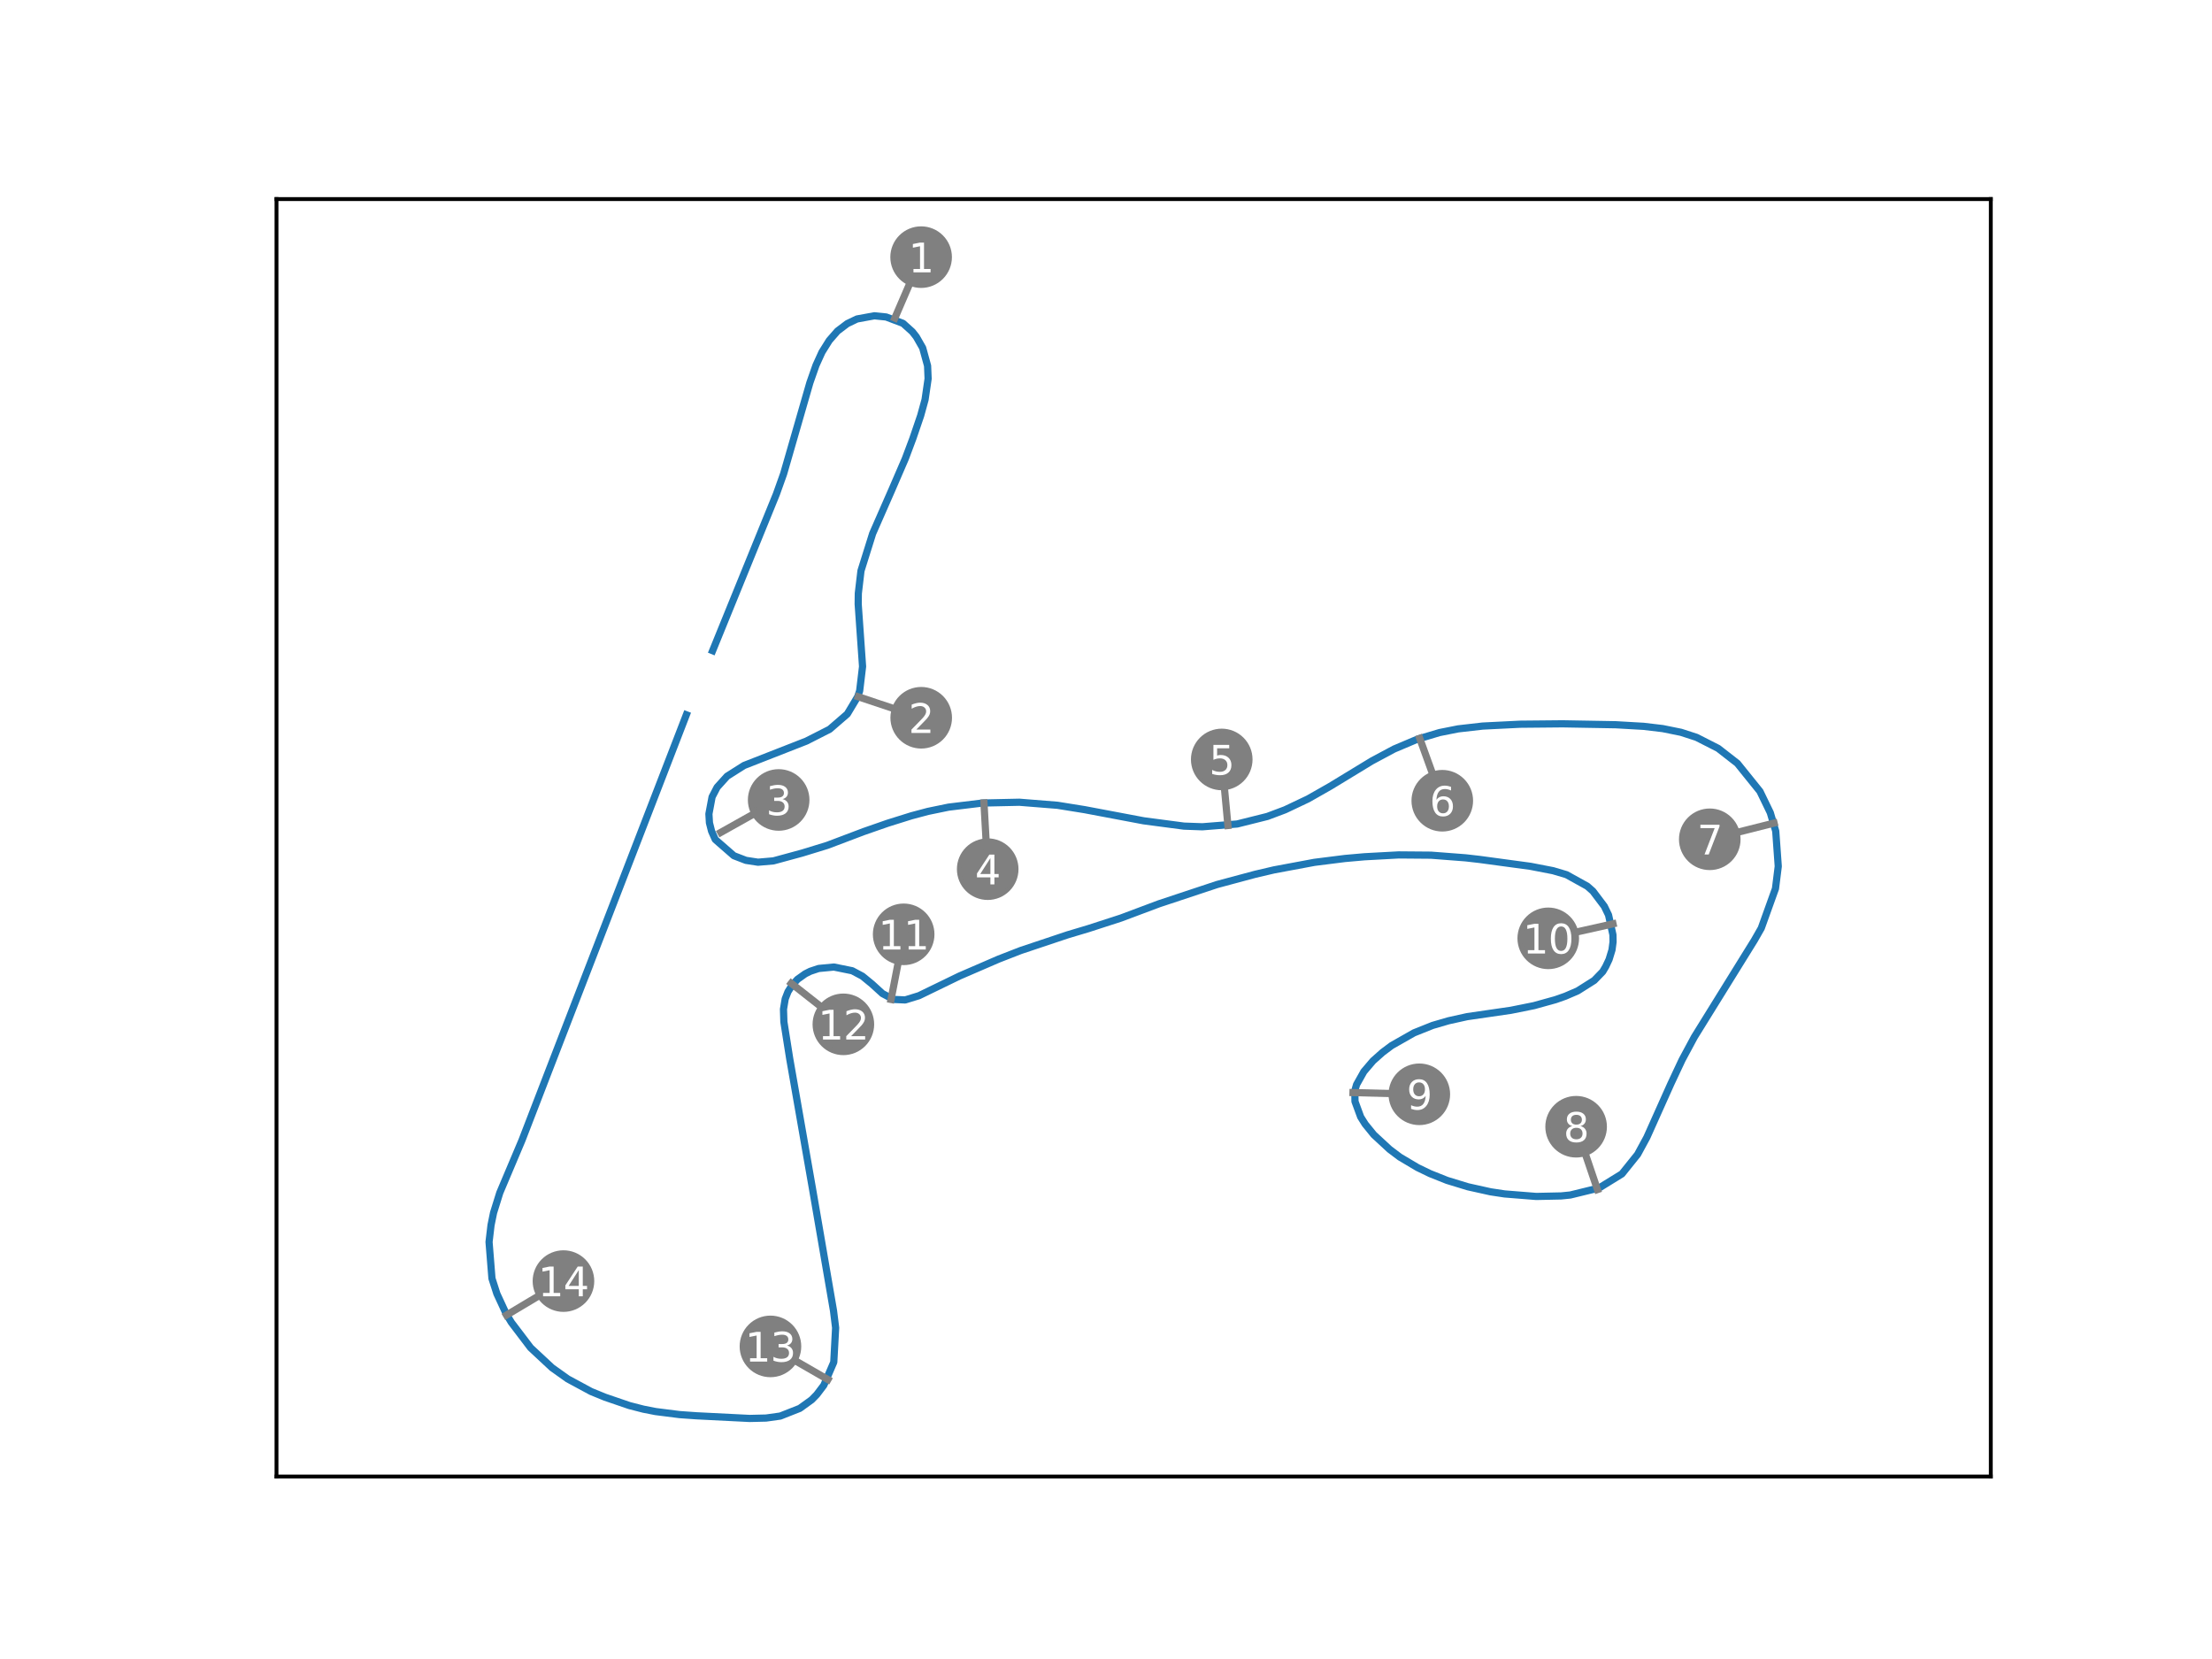 <?xml version="1.0" encoding="utf-8" standalone="no"?>
<!DOCTYPE svg PUBLIC "-//W3C//DTD SVG 1.1//EN"
  "http://www.w3.org/Graphics/SVG/1.1/DTD/svg11.dtd">
<svg xmlns:xlink="http://www.w3.org/1999/xlink" width="460.8pt" height="345.6pt" viewBox="0 0 460.8 345.6" xmlns="http://www.w3.org/2000/svg" version="1.1">
 <defs>
  <style type="text/css">*{stroke-linejoin: round; stroke-linecap: butt}</style>
 </defs>
 <g id="figure_1">
  <g id="patch_1">
   <path d="M 0 345.6 
L 460.8 345.6 
L 460.8 0 
L 0 0 
z
" style="fill: #ffffff"/>
  </g>
  <g id="axes_1">
   <g id="patch_2">
    <path d="M 57.6 307.584 
L 414.72 307.584 
L 414.72 41.472 
L 57.6 41.472 
z
" style="fill: #ffffff"/>
   </g>
   <g id="PathCollection_1">
    <defs>
     <path id="m55bd7d097f" d="M 0 5.916 
C 1.569 5.916 3.074 5.293 4.183 4.183 
C 5.293 3.074 5.916 1.569 5.916 0 
C 5.916 -1.569 5.293 -3.074 4.183 -4.183 
C 3.074 -5.293 1.569 -5.916 0 -5.916 
C -1.569 -5.916 -3.074 -5.293 -4.183 -4.183 
C -5.293 -3.074 -5.916 -1.569 -5.916 0 
C -5.916 1.569 -5.293 3.074 -4.183 4.183 
C -3.074 5.293 -1.569 5.916 0 5.916 
z
" style="stroke: #808080"/>
    </defs>
    <g clip-path="url(#p3ef40c6b7a)">
     <use xlink:href="#m55bd7d097f" x="191.886" y="53.568" style="fill: #808080; stroke: #808080"/>
    </g>
   </g>
   <g id="PathCollection_2">
    <g clip-path="url(#p3ef40c6b7a)">
     <use xlink:href="#m55bd7d097f" x="191.904" y="149.522" style="fill: #808080; stroke: #808080"/>
    </g>
   </g>
   <g id="PathCollection_3">
    <g clip-path="url(#p3ef40c6b7a)">
     <use xlink:href="#m55bd7d097f" x="162.21" y="166.646" style="fill: #808080; stroke: #808080"/>
    </g>
   </g>
   <g id="PathCollection_4">
    <g clip-path="url(#p3ef40c6b7a)">
     <use xlink:href="#m55bd7d097f" x="205.756" y="181.063" style="fill: #808080; stroke: #808080"/>
    </g>
   </g>
   <g id="PathCollection_5">
    <g clip-path="url(#p3ef40c6b7a)">
     <use xlink:href="#m55bd7d097f" x="254.511" y="158.208" style="fill: #808080; stroke: #808080"/>
    </g>
   </g>
   <g id="PathCollection_6">
    <g clip-path="url(#p3ef40c6b7a)">
     <use xlink:href="#m55bd7d097f" x="300.454" y="166.807" style="fill: #808080; stroke: #808080"/>
    </g>
   </g>
   <g id="PathCollection_7">
    <g clip-path="url(#p3ef40c6b7a)">
     <use xlink:href="#m55bd7d097f" x="356.176" y="174.84" style="fill: #808080; stroke: #808080"/>
    </g>
   </g>
   <g id="PathCollection_8">
    <g clip-path="url(#p3ef40c6b7a)">
     <use xlink:href="#m55bd7d097f" x="328.335" y="234.718" style="fill: #808080; stroke: #808080"/>
    </g>
   </g>
   <g id="PathCollection_9">
    <g clip-path="url(#p3ef40c6b7a)">
     <use xlink:href="#m55bd7d097f" x="295.67" y="227.962" style="fill: #808080; stroke: #808080"/>
    </g>
   </g>
   <g id="PathCollection_10">
    <g clip-path="url(#p3ef40c6b7a)">
     <use xlink:href="#m55bd7d097f" x="322.529" y="195.474" style="fill: #808080; stroke: #808080"/>
    </g>
   </g>
   <g id="PathCollection_11">
    <g clip-path="url(#p3ef40c6b7a)">
     <use xlink:href="#m55bd7d097f" x="188.25" y="194.639" style="fill: #808080; stroke: #808080"/>
    </g>
   </g>
   <g id="PathCollection_12">
    <g clip-path="url(#p3ef40c6b7a)">
     <use xlink:href="#m55bd7d097f" x="175.689" y="213.388" style="fill: #808080; stroke: #808080"/>
    </g>
   </g>
   <g id="PathCollection_13">
    <g clip-path="url(#p3ef40c6b7a)">
     <use xlink:href="#m55bd7d097f" x="160.498" y="280.481" style="fill: #808080; stroke: #808080"/>
    </g>
   </g>
   <g id="PathCollection_14">
    <g clip-path="url(#p3ef40c6b7a)">
     <use xlink:href="#m55bd7d097f" x="117.378" y="266.875" style="fill: #808080; stroke: #808080"/>
    </g>
   </g>
   <g id="matplotlib.axis_1"/>
   <g id="matplotlib.axis_2"/>
   <g id="line2d_1">
    <path d="M 148.453 135.553 
L 161.721 102.964 
L 163.241 98.707 
L 168.714 79.717 
L 169.986 76.096 
L 171.23 73.359 
L 172.75 70.927 
L 174.464 68.964 
L 176.509 67.416 
L 178.527 66.449 
L 182.148 65.785 
L 184.608 66.034 
L 188.119 67.361 
L 190.054 69.102 
L 190.883 70.153 
L 192.21 72.475 
L 193.232 76.206 
L 193.343 78.888 
L 192.707 83.255 
L 191.795 86.572 
L 190.164 91.354 
L 188.589 95.556 
L 185.769 102.079 
L 181.789 111.146 
L 179.356 118.913 
L 178.803 123.612 
L 178.776 125.851 
L 179.688 138.842 
L 179.08 143.929 
L 178.665 145.145 
L 176.509 148.738 
L 172.833 151.917 
L 167.996 154.377 
L 155.004 159.463 
L 151.466 161.702 
L 149.393 163.996 
L 148.342 166.014 
L 147.679 169.552 
L 147.789 171.404 
L 148.232 173.146 
L 149.006 174.887 
L 152.876 178.26 
L 155.391 179.227 
L 157.906 179.614 
L 161.113 179.338 
L 167.111 177.707 
L 172.335 176.104 
L 179.937 173.229 
L 184.94 171.487 
L 189.888 169.939 
L 193.315 169.027 
L 197.6 168.143 
L 204.648 167.286 
L 212.36 167.12 
L 220.294 167.756 
L 225.96 168.668 
L 238.261 170.99 
L 246.636 172.095 
L 250.478 172.234 
L 257.721 171.653 
L 264.023 170.078 
L 267.699 168.696 
L 272.481 166.429 
L 277.097 163.803 
L 285.777 158.523 
L 290.421 156.036 
L 295.258 153.99 
L 299.874 152.608 
L 303.772 151.834 
L 308.858 151.254 
L 316.653 150.867 
L 325.526 150.784 
L 336.61 150.977 
L 342.387 151.309 
L 346.367 151.779 
L 350.182 152.553 
L 353.416 153.603 
L 357.922 155.897 
L 361.93 159.021 
L 366.629 164.853 
L 368.785 169.304 
L 369.918 173.146 
L 370.443 180.471 
L 369.863 185.115 
L 366.905 193.352 
L 365.468 195.867 
L 352.974 216.018 
L 350.403 220.8 
L 348.081 225.748 
L 343.078 236.915 
L 341.143 240.481 
L 337.881 244.544 
L 333.127 247.474 
L 327.129 248.939 
L 325.222 249.133 
L 320.025 249.243 
L 313.446 248.718 
L 310.516 248.276 
L 305.789 247.226 
L 301.45 245.899 
L 297.912 244.489 
L 295.286 243.218 
L 291.609 241.034 
L 289.481 239.431 
L 286.191 236.39 
L 284.395 234.179 
L 283.455 232.686 
L 282.266 229.452 
L 282.239 227.185 
L 282.598 225.941 
L 284.118 223.233 
L 286.026 220.994 
L 288.016 219.225 
L 289.895 217.815 
L 294.567 215.161 
L 298.437 213.613 
L 301.754 212.646 
L 305.624 211.789 
L 314.745 210.462 
L 319.555 209.495 
L 324.033 208.251 
L 326.078 207.532 
L 328.649 206.426 
L 332.104 204.243 
L 333.873 202.418 
L 334.509 201.34 
L 335.2 199.875 
L 335.808 197.885 
L 336.029 196.227 
L 336.002 194.734 
L 335.09 190.615 
L 334.205 188.791 
L 331.828 185.64 
L 330.667 184.617 
L 326.327 182.212 
L 323.535 181.383 
L 318.836 180.471 
L 308.222 179.034 
L 305.32 178.702 
L 298.105 178.149 
L 291.36 178.094 
L 284.229 178.481 
L 280.166 178.84 
L 273.808 179.642 
L 265.377 181.217 
L 261.48 182.129 
L 253.547 184.258 
L 241.467 188.266 
L 233.506 191.251 
L 226.679 193.462 
L 222.422 194.734 
L 212.665 197.996 
L 208.048 199.792 
L 199.866 203.331 
L 191.436 207.422 
L 188.561 208.306 
L 186.129 208.196 
L 183.834 206.979 
L 181.651 204.989 
L 179.66 203.358 
L 177.532 202.225 
L 173.717 201.451 
L 170.539 201.755 
L 168.797 202.335 
L 167.747 202.861 
L 166.116 204.022 
L 164.955 205.321 
L 164.153 206.592 
L 163.573 208.085 
L 163.214 210.241 
L 163.296 212.867 
L 164.513 220.551 
L 169.239 247.53 
L 173.634 273.043 
L 174.077 276.609 
L 173.69 283.768 
L 171.617 288.578 
L 170.152 290.512 
L 169.101 291.591 
L 166.613 293.387 
L 162.55 294.99 
L 159.592 295.405 
L 156.165 295.488 
L 145.108 294.935 
L 141.57 294.686 
L 136.567 294.051 
L 134.024 293.553 
L 131.122 292.807 
L 126.035 291.065 
L 123.133 289.877 
L 118.268 287.251 
L 115.006 284.929 
L 110.528 280.755 
L 106.52 275.475 
L 105.442 273.679 
L 103.507 269.505 
L 102.485 266.326 
L 101.877 258.725 
L 102.291 255.214 
L 102.816 252.643 
L 104.116 248.469 
L 108.732 237.551 
L 114.426 222.79 
L 142.98 148.904 
L 142.98 148.904 
" clip-path="url(#p3ef40c6b7a)" style="fill: none; stroke: #1f77b4; stroke-width: 1.5; stroke-linecap: square"/>
   </g>
   <g id="line2d_2">
    <path d="M 186.411 66.258 
L 191.886 53.568 
" clip-path="url(#p3ef40c6b7a)" style="fill: none; stroke: #808080; stroke-width: 1.5; stroke-linecap: square"/>
   </g>
   <g id="line2d_3">
    <path d="M 178.793 145.15 
L 191.904 149.522 
" clip-path="url(#p3ef40c6b7a)" style="fill: none; stroke: #808080; stroke-width: 1.5; stroke-linecap: square"/>
   </g>
   <g id="line2d_4">
    <path d="M 150.156 173.406 
L 162.21 166.646 
" clip-path="url(#p3ef40c6b7a)" style="fill: none; stroke: #808080; stroke-width: 1.5; stroke-linecap: square"/>
   </g>
   <g id="line2d_5">
    <path d="M 204.978 167.264 
L 205.756 181.063 
" clip-path="url(#p3ef40c6b7a)" style="fill: none; stroke: #808080; stroke-width: 1.5; stroke-linecap: square"/>
   </g>
   <g id="line2d_6">
    <path d="M 255.8 171.969 
L 254.511 158.208 
" clip-path="url(#p3ef40c6b7a)" style="fill: none; stroke: #808080; stroke-width: 1.5; stroke-linecap: square"/>
   </g>
   <g id="line2d_7">
    <path d="M 295.756 153.809 
L 300.454 166.807 
" clip-path="url(#p3ef40c6b7a)" style="fill: none; stroke: #808080; stroke-width: 1.5; stroke-linecap: square"/>
   </g>
   <g id="line2d_8">
    <path d="M 369.577 171.46 
L 356.176 174.84 
" clip-path="url(#p3ef40c6b7a)" style="fill: none; stroke: #808080; stroke-width: 1.5; stroke-linecap: square"/>
   </g>
   <g id="line2d_9">
    <path d="M 332.774 247.806 
L 328.335 234.718 
" clip-path="url(#p3ef40c6b7a)" style="fill: none; stroke: #808080; stroke-width: 1.5; stroke-linecap: square"/>
   </g>
   <g id="line2d_10">
    <path d="M 281.854 227.604 
L 295.67 227.962 
" clip-path="url(#p3ef40c6b7a)" style="fill: none; stroke: #808080; stroke-width: 1.5; stroke-linecap: square"/>
   </g>
   <g id="line2d_11">
    <path d="M 336.016 192.453 
L 322.529 195.474 
" clip-path="url(#p3ef40c6b7a)" style="fill: none; stroke: #808080; stroke-width: 1.5; stroke-linecap: square"/>
   </g>
   <g id="line2d_12">
    <path d="M 185.621 208.207 
L 188.25 194.639 
" clip-path="url(#p3ef40c6b7a)" style="fill: none; stroke: #808080; stroke-width: 1.5; stroke-linecap: square"/>
   </g>
   <g id="line2d_13">
    <path d="M 164.827 204.842 
L 175.689 213.388 
" clip-path="url(#p3ef40c6b7a)" style="fill: none; stroke: #808080; stroke-width: 1.5; stroke-linecap: square"/>
   </g>
   <g id="line2d_14">
    <path d="M 172.471 287.384 
L 160.498 280.481 
" clip-path="url(#p3ef40c6b7a)" style="fill: none; stroke: #808080; stroke-width: 1.5; stroke-linecap: square"/>
   </g>
   <g id="line2d_15">
    <path d="M 105.512 273.961 
L 117.378 266.875 
" clip-path="url(#p3ef40c6b7a)" style="fill: none; stroke: #808080; stroke-width: 1.5; stroke-linecap: square"/>
   </g>
   <g id="patch_3">
    <path d="M 57.6 307.584 
L 57.6 41.472 
" style="fill: none; stroke: #000000; stroke-width: 0.8; stroke-linejoin: miter; stroke-linecap: square"/>
   </g>
   <g id="patch_4">
    <path d="M 414.72 307.584 
L 414.72 41.472 
" style="fill: none; stroke: #000000; stroke-width: 0.8; stroke-linejoin: miter; stroke-linecap: square"/>
   </g>
   <g id="patch_5">
    <path d="M 57.6 307.584 
L 414.72 307.584 
" style="fill: none; stroke: #000000; stroke-width: 0.8; stroke-linejoin: miter; stroke-linecap: square"/>
   </g>
   <g id="patch_6">
    <path d="M 57.6 41.472 
L 414.72 41.472 
" style="fill: none; stroke: #000000; stroke-width: 0.8; stroke-linejoin: miter; stroke-linecap: square"/>
   </g>
   <g id="text_1">
    <!-- 1 -->
    <g style="fill: #ffffff" transform="translate(189.236 56.733) scale(0.083 -0.083)">
     <defs>
      <path id="DejaVuSans-31" d="M 794 531 
L 1825 531 
L 1825 4091 
L 703 3866 
L 703 4441 
L 1819 4666 
L 2450 4666 
L 2450 531 
L 3481 531 
L 3481 0 
L 794 0 
L 794 531 
z
" transform="scale(0.016)"/>
     </defs>
     <use xlink:href="#DejaVuSans-31"/>
    </g>
   </g>
   <g id="text_2">
    <!-- 2 -->
    <g style="fill: #ffffff" transform="translate(189.254 152.686) scale(0.083 -0.083)">
     <defs>
      <path id="DejaVuSans-32" d="M 1228 531 
L 3431 531 
L 3431 0 
L 469 0 
L 469 531 
Q 828 903 1448 1529 
Q 2069 2156 2228 2338 
Q 2531 2678 2651 2914 
Q 2772 3150 2772 3378 
Q 2772 3750 2511 3984 
Q 2250 4219 1831 4219 
Q 1534 4219 1204 4116 
Q 875 4013 500 3803 
L 500 4441 
Q 881 4594 1212 4672 
Q 1544 4750 1819 4750 
Q 2544 4750 2975 4387 
Q 3406 4025 3406 3419 
Q 3406 3131 3298 2873 
Q 3191 2616 2906 2266 
Q 2828 2175 2409 1742 
Q 1991 1309 1228 531 
z
" transform="scale(0.016)"/>
     </defs>
     <use xlink:href="#DejaVuSans-32"/>
    </g>
   </g>
   <g id="text_3">
    <!-- 3 -->
    <g style="fill: #ffffff" transform="translate(159.56 169.81) scale(0.083 -0.083)">
     <defs>
      <path id="DejaVuSans-33" d="M 2597 2516 
Q 3050 2419 3304 2112 
Q 3559 1806 3559 1356 
Q 3559 666 3084 287 
Q 2609 -91 1734 -91 
Q 1441 -91 1130 -33 
Q 819 25 488 141 
L 488 750 
Q 750 597 1062 519 
Q 1375 441 1716 441 
Q 2309 441 2620 675 
Q 2931 909 2931 1356 
Q 2931 1769 2642 2001 
Q 2353 2234 1838 2234 
L 1294 2234 
L 1294 2753 
L 1863 2753 
Q 2328 2753 2575 2939 
Q 2822 3125 2822 3475 
Q 2822 3834 2567 4026 
Q 2313 4219 1838 4219 
Q 1578 4219 1281 4162 
Q 984 4106 628 3988 
L 628 4550 
Q 988 4650 1302 4700 
Q 1616 4750 1894 4750 
Q 2613 4750 3031 4423 
Q 3450 4097 3450 3541 
Q 3450 3153 3228 2886 
Q 3006 2619 2597 2516 
z
" transform="scale(0.016)"/>
     </defs>
     <use xlink:href="#DejaVuSans-33"/>
    </g>
   </g>
   <g id="text_4">
    <!-- 4 -->
    <g style="fill: #ffffff" transform="translate(203.106 184.228) scale(0.083 -0.083)">
     <defs>
      <path id="DejaVuSans-34" d="M 2419 4116 
L 825 1625 
L 2419 1625 
L 2419 4116 
z
M 2253 4666 
L 3047 4666 
L 3047 1625 
L 3713 1625 
L 3713 1100 
L 3047 1100 
L 3047 0 
L 2419 0 
L 2419 1100 
L 313 1100 
L 313 1709 
L 2253 4666 
z
" transform="scale(0.016)"/>
     </defs>
     <use xlink:href="#DejaVuSans-34"/>
    </g>
   </g>
   <g id="text_5">
    <!-- 5 -->
    <g style="fill: #ffffff" transform="translate(251.861 161.373) scale(0.083 -0.083)">
     <defs>
      <path id="DejaVuSans-35" d="M 691 4666 
L 3169 4666 
L 3169 4134 
L 1269 4134 
L 1269 2991 
Q 1406 3038 1543 3061 
Q 1681 3084 1819 3084 
Q 2600 3084 3056 2656 
Q 3513 2228 3513 1497 
Q 3513 744 3044 326 
Q 2575 -91 1722 -91 
Q 1428 -91 1123 -41 
Q 819 9 494 109 
L 494 744 
Q 775 591 1075 516 
Q 1375 441 1709 441 
Q 2250 441 2565 725 
Q 2881 1009 2881 1497 
Q 2881 1984 2565 2268 
Q 2250 2553 1709 2553 
Q 1456 2553 1204 2497 
Q 953 2441 691 2322 
L 691 4666 
z
" transform="scale(0.016)"/>
     </defs>
     <use xlink:href="#DejaVuSans-35"/>
    </g>
   </g>
   <g id="text_6">
    <!-- 6 -->
    <g style="fill: #ffffff" transform="translate(297.804 169.971) scale(0.083 -0.083)">
     <defs>
      <path id="DejaVuSans-36" d="M 2113 2584 
Q 1688 2584 1439 2293 
Q 1191 2003 1191 1497 
Q 1191 994 1439 701 
Q 1688 409 2113 409 
Q 2538 409 2786 701 
Q 3034 994 3034 1497 
Q 3034 2003 2786 2293 
Q 2538 2584 2113 2584 
z
M 3366 4563 
L 3366 3988 
Q 3128 4100 2886 4159 
Q 2644 4219 2406 4219 
Q 1781 4219 1451 3797 
Q 1122 3375 1075 2522 
Q 1259 2794 1537 2939 
Q 1816 3084 2150 3084 
Q 2853 3084 3261 2657 
Q 3669 2231 3669 1497 
Q 3669 778 3244 343 
Q 2819 -91 2113 -91 
Q 1303 -91 875 529 
Q 447 1150 447 2328 
Q 447 3434 972 4092 
Q 1497 4750 2381 4750 
Q 2619 4750 2861 4703 
Q 3103 4656 3366 4563 
z
" transform="scale(0.016)"/>
     </defs>
     <use xlink:href="#DejaVuSans-36"/>
    </g>
   </g>
   <g id="text_7">
    <!-- 7 -->
    <g style="fill: #ffffff" transform="translate(353.526 178.005) scale(0.083 -0.083)">
     <defs>
      <path id="DejaVuSans-37" d="M 525 4666 
L 3525 4666 
L 3525 4397 
L 1831 0 
L 1172 0 
L 2766 4134 
L 525 4134 
L 525 4666 
z
" transform="scale(0.016)"/>
     </defs>
     <use xlink:href="#DejaVuSans-37"/>
    </g>
   </g>
   <g id="text_8">
    <!-- 8 -->
    <g style="fill: #ffffff" transform="translate(325.685 237.883) scale(0.083 -0.083)">
     <defs>
      <path id="DejaVuSans-38" d="M 2034 2216 
Q 1584 2216 1326 1975 
Q 1069 1734 1069 1313 
Q 1069 891 1326 650 
Q 1584 409 2034 409 
Q 2484 409 2743 651 
Q 3003 894 3003 1313 
Q 3003 1734 2745 1975 
Q 2488 2216 2034 2216 
z
M 1403 2484 
Q 997 2584 770 2862 
Q 544 3141 544 3541 
Q 544 4100 942 4425 
Q 1341 4750 2034 4750 
Q 2731 4750 3128 4425 
Q 3525 4100 3525 3541 
Q 3525 3141 3298 2862 
Q 3072 2584 2669 2484 
Q 3125 2378 3379 2068 
Q 3634 1759 3634 1313 
Q 3634 634 3220 271 
Q 2806 -91 2034 -91 
Q 1263 -91 848 271 
Q 434 634 434 1313 
Q 434 1759 690 2068 
Q 947 2378 1403 2484 
z
M 1172 3481 
Q 1172 3119 1398 2916 
Q 1625 2713 2034 2713 
Q 2441 2713 2670 2916 
Q 2900 3119 2900 3481 
Q 2900 3844 2670 4047 
Q 2441 4250 2034 4250 
Q 1625 4250 1398 4047 
Q 1172 3844 1172 3481 
z
" transform="scale(0.016)"/>
     </defs>
     <use xlink:href="#DejaVuSans-38"/>
    </g>
   </g>
   <g id="text_9">
    <!-- 9 -->
    <g style="fill: #ffffff" transform="translate(293.02 231.126) scale(0.083 -0.083)">
     <defs>
      <path id="DejaVuSans-39" d="M 703 97 
L 703 672 
Q 941 559 1184 500 
Q 1428 441 1663 441 
Q 2288 441 2617 861 
Q 2947 1281 2994 2138 
Q 2813 1869 2534 1725 
Q 2256 1581 1919 1581 
Q 1219 1581 811 2004 
Q 403 2428 403 3163 
Q 403 3881 828 4315 
Q 1253 4750 1959 4750 
Q 2769 4750 3195 4129 
Q 3622 3509 3622 2328 
Q 3622 1225 3098 567 
Q 2575 -91 1691 -91 
Q 1453 -91 1209 -44 
Q 966 3 703 97 
z
M 1959 2075 
Q 2384 2075 2632 2365 
Q 2881 2656 2881 3163 
Q 2881 3666 2632 3958 
Q 2384 4250 1959 4250 
Q 1534 4250 1286 3958 
Q 1038 3666 1038 3163 
Q 1038 2656 1286 2365 
Q 1534 2075 1959 2075 
z
" transform="scale(0.016)"/>
     </defs>
     <use xlink:href="#DejaVuSans-39"/>
    </g>
   </g>
   <g id="text_10">
    <!-- 10 -->
    <g style="fill: #ffffff" transform="translate(317.229 198.639) scale(0.083 -0.083)">
     <defs>
      <path id="DejaVuSans-30" d="M 2034 4250 
Q 1547 4250 1301 3770 
Q 1056 3291 1056 2328 
Q 1056 1369 1301 889 
Q 1547 409 2034 409 
Q 2525 409 2770 889 
Q 3016 1369 3016 2328 
Q 3016 3291 2770 3770 
Q 2525 4250 2034 4250 
z
M 2034 4750 
Q 2819 4750 3233 4129 
Q 3647 3509 3647 2328 
Q 3647 1150 3233 529 
Q 2819 -91 2034 -91 
Q 1250 -91 836 529 
Q 422 1150 422 2328 
Q 422 3509 836 4129 
Q 1250 4750 2034 4750 
z
" transform="scale(0.016)"/>
     </defs>
     <use xlink:href="#DejaVuSans-31"/>
     <use xlink:href="#DejaVuSans-30" x="63.623"/>
    </g>
   </g>
   <g id="text_11">
    <!-- 11 -->
    <g style="fill: #ffffff" transform="translate(182.95 197.803) scale(0.083 -0.083)">
     <use xlink:href="#DejaVuSans-31"/>
     <use xlink:href="#DejaVuSans-31" x="63.623"/>
    </g>
   </g>
   <g id="text_12">
    <!-- 12 -->
    <g style="fill: #ffffff" transform="translate(170.389 216.553) scale(0.083 -0.083)">
     <use xlink:href="#DejaVuSans-31"/>
     <use xlink:href="#DejaVuSans-32" x="63.623"/>
    </g>
   </g>
   <g id="text_13">
    <!-- 13 -->
    <g style="fill: #ffffff" transform="translate(155.198 283.645) scale(0.083 -0.083)">
     <use xlink:href="#DejaVuSans-31"/>
     <use xlink:href="#DejaVuSans-33" x="63.623"/>
    </g>
   </g>
   <g id="text_14">
    <!-- 14 -->
    <g style="fill: #ffffff" transform="translate(112.078 270.04) scale(0.083 -0.083)">
     <use xlink:href="#DejaVuSans-31"/>
     <use xlink:href="#DejaVuSans-34" x="63.623"/>
    </g>
   </g>
  </g>
 </g>
 <defs>
  <clipPath id="p3ef40c6b7a">
   <rect x="57.6" y="41.472" width="357.12" height="266.112"/>
  </clipPath>
 </defs>
</svg>
